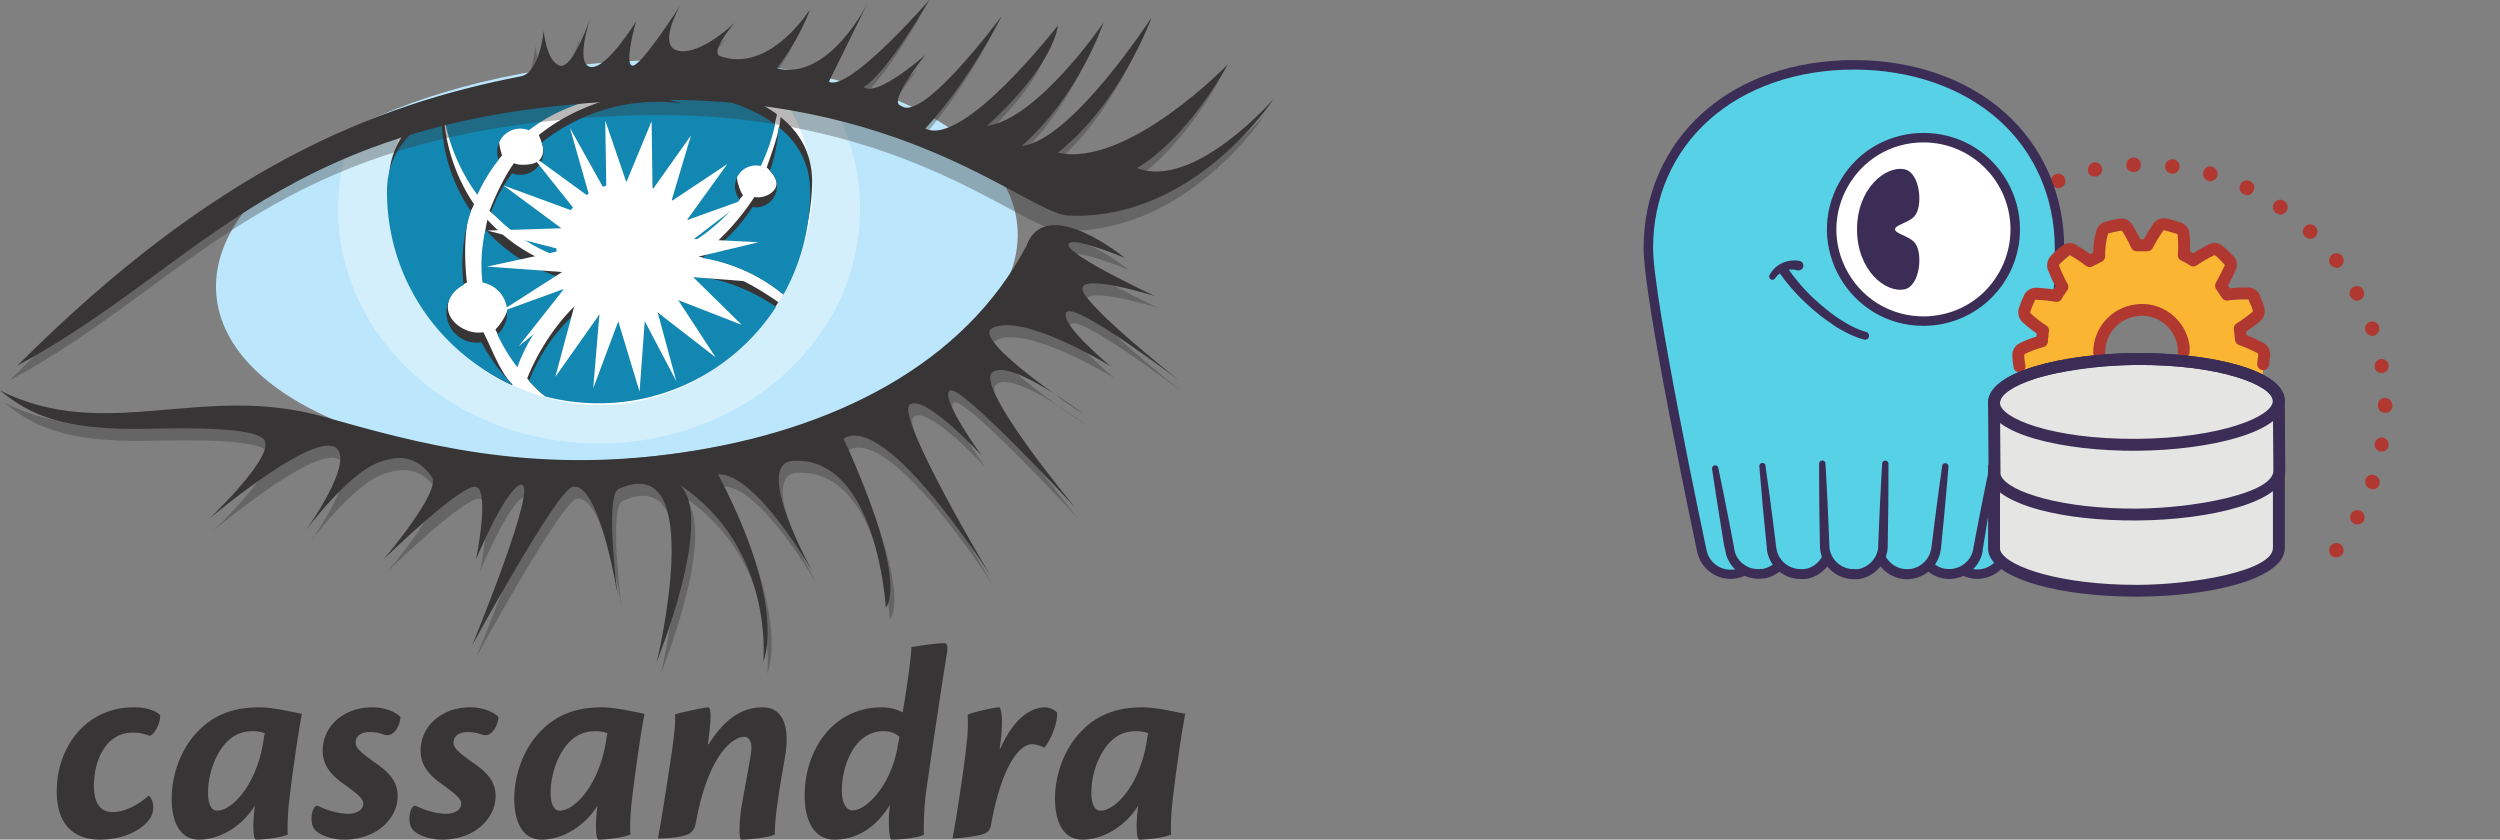 <?xml version="1.0" encoding="utf-8"?>
<svg viewBox="-247.422 -177.478 528.446 177.478" xmlns="http://www.w3.org/2000/svg">
  <rect x="-247.422" y="-177.478" width="528.446" height="177.478" fill="#808080" stroke="none"/>
  <defs>
    <clipPath id="a">
      <path d="M0 792h612V0H0z"/>
    </clipPath>
    <clipPath id="b">
      <path d="M0 792h612V0H0z"/>
    </clipPath>
    <clipPath id="c">
      <path d="M0 792h612V0H0z"/>
    </clipPath>
    <clipPath id="d">
      <path d="M96.008 715.93h88.29v-62.176h-88.29z"/>
    </clipPath>
    <clipPath id="e">
      <path d="M0 792h612V0H0z"/>
    </clipPath>
    <clipPath id="f">
      <path d="M0 792h612V0H0z"/>
    </clipPath>
    <clipPath id="g">
      <path d="M0 792h612V0H0z"/>
    </clipPath>
    <clipPath id="h">
      <path d="M0 792h612V0H0z"/>
    </clipPath>
    <clipPath id="i">
      <path d="M121.202 708.378h45.899v-45.859h-45.899z"/>
    </clipPath>
    <clipPath id="j">
      <path d="M0 792h612V0H0z"/>
    </clipPath>
    <clipPath id="k">
      <path d="M40.403 726.188h212.402V664.37H40.403z"/>
    </clipPath>
    <clipPath id="l">
      <path d="M0 792h612V0H0z"/>
    </clipPath>
    <clipPath id="m">
      <path d="M39.52 688.644H238.9v-73.818H39.52z"/>
    </clipPath>
    <style>.cls-1{fill:#b03831;}.cls-2{fill:#57d1e5;}.cls-3{fill:#3b2d55;}.cls-4{fill:#fff;}.cls-5{fill:#fab533;}.cls-6{fill:#e5e5e4;}</style>
  </defs>
  <path class="cls-1" d="M 166.509 -56.841 C 165.976 -57.48 166.024 -58.421 166.62 -59.002 C 167.26 -59.536 168.202 -59.487 168.783 -58.891 C 169.319 -58.251 169.27 -57.305 168.671 -56.724 C 168.371 -56.51 168.014 -56.392 167.646 -56.384 C 167.221 -56.379 166.812 -56.543 166.509 -56.841 Z M 245.527 -59.916 C 244.858 -60.433 244.709 -61.381 245.187 -62.078 C 245.703 -62.746 246.652 -62.895 247.348 -62.418 C 248.017 -61.901 248.166 -60.953 247.688 -60.256 C 247.362 -59.912 246.914 -59.708 246.44 -59.688 C 246.117 -59.606 245.774 -59.692 245.527 -59.916 Z M 161.495 -63.575 C 161.059 -64.305 161.258 -65.247 161.952 -65.738 C 162.678 -66.19 163.633 -65.989 164.113 -65.281 C 164.543 -64.551 164.347 -63.616 163.662 -63.119 C 163.415 -62.989 163.144 -62.912 162.865 -62.891 C 162.317 -62.849 161.791 -63.112 161.495 -63.575 Z M 250.195 -66.762 C 249.443 -67.142 249.137 -68.057 249.51 -68.812 C 249.89 -69.566 250.806 -69.869 251.56 -69.493 C 252.313 -69.113 252.619 -68.198 252.246 -67.442 C 252.002 -66.917 251.458 -66.598 250.881 -66.646 C 250.647 -66.571 250.391 -66.614 250.195 -66.762 Z M 157.511 -71.086 C 157.159 -71.872 157.518 -72.794 158.308 -73.136 C 159.094 -73.491 160.019 -73.132 160.358 -72.339 C 160.711 -71.554 160.352 -70.632 159.562 -70.289 C 159.384 -70.208 159.189 -70.17 158.993 -70.177 C 158.362 -70.139 157.772 -70.494 157.511 -71.07 L 157.511 -71.086 Z M 253.61 -74.161 C 252.807 -74.432 252.357 -75.284 252.585 -76.1 C 252.833 -76.919 253.736 -77.341 254.524 -77.008 C 255.324 -76.737 255.774 -75.889 255.549 -75.075 C 255.347 -74.435 254.737 -74.013 254.067 -74.049 C 253.955 -74.034 253.839 -74.145 253.61 -74.145 L 253.61 -74.161 Z M 154.893 -79.058 C 154.711 -79.874 155.217 -80.686 156.03 -80.88 C 156.846 -81.063 157.657 -80.557 157.851 -79.743 C 158.034 -78.928 157.528 -78.116 156.715 -77.921 L 156.375 -77.921 C 155.678 -77.896 155.059 -78.364 154.893 -79.043 L 154.893 -79.058 Z M 255.778 -82.017 C 254.967 -82.155 254.412 -82.912 254.524 -83.727 C 254.663 -84.535 255.416 -85.089 256.229 -84.981 C 257.038 -84.839 257.592 -84.084 257.482 -83.27 C 257.375 -82.538 256.74 -82.001 256.001 -82.017 L 255.778 -82.017 Z M 153.528 -87.354 C 153.438 -88.18 154.063 -88.91 154.893 -88.948 C 155.719 -89.038 156.448 -88.413 156.486 -87.583 C 156.576 -86.758 155.951 -86.028 155.121 -85.99 L 155.004 -85.99 C 154.217 -85.951 153.551 -86.567 153.528 -87.354 Z M 255.204 -91.683 L 255.204 -91.907 C 255.218 -92.719 255.873 -93.374 256.686 -93.389 C 257.505 -93.346 258.177 -92.722 258.279 -91.907 L 258.279 -91.795 L 258.279 -91.683 C 258.265 -90.871 257.61 -90.216 256.797 -90.201 C 255.947 -90.168 255.233 -90.834 255.204 -91.683 Z M 255.204 -91.907 Z M 154.893 -94.185 C 154.081 -94.258 153.476 -94.965 153.528 -95.779 C 153.601 -96.591 154.307 -97.198 155.121 -97.149 C 155.932 -97.073 156.536 -96.368 156.486 -95.555 C 156.425 -94.783 155.779 -94.188 155.004 -94.19 L 154.893 -94.19 L 154.893 -94.185 Z M 254.529 -99.879 C 254.417 -100.694 254.972 -101.451 255.783 -101.589 C 256.596 -101.698 257.349 -101.144 257.488 -100.336 C 257.594 -99.522 257.038 -98.769 256.229 -98.631 L 256.001 -98.631 C 255.251 -98.576 254.597 -99.131 254.529 -99.879 Z M 155.924 -102.269 C 155.11 -102.463 154.604 -103.275 154.787 -104.091 C 154.981 -104.904 155.792 -105.412 156.608 -105.233 C 157.421 -105.038 157.928 -104.227 157.745 -103.411 C 157.588 -102.725 156.967 -102.246 156.263 -102.269 L 155.924 -102.269 Z M 252.591 -107.506 C 252.316 -108.293 252.722 -109.155 253.504 -109.445 C 254.29 -109.719 255.151 -109.312 255.437 -108.531 C 255.715 -107.747 255.311 -106.885 254.529 -106.598 C 254.396 -106.506 254.234 -106.464 254.072 -106.481 C 253.415 -106.491 252.828 -106.895 252.585 -107.506 L 252.591 -107.506 Z M 158.314 -110.125 C 157.523 -110.466 157.165 -111.389 157.517 -112.175 C 157.856 -112.968 158.781 -113.327 159.567 -112.972 C 160.358 -112.629 160.716 -111.707 160.364 -110.921 C 160.063 -110.38 159.501 -110.035 158.882 -110.013 C 158.688 -110.039 158.497 -110.077 158.308 -110.125 L 158.314 -110.125 Z M 249.404 -114.793 C 249.012 -115.548 249.322 -116.477 250.089 -116.844 C 250.842 -117.24 251.773 -116.931 252.139 -116.163 C 252.532 -115.41 252.221 -114.48 251.454 -114.114 C 251.246 -113.986 251.012 -113.908 250.769 -113.885 C 250.214 -114.005 249.725 -114.329 249.399 -114.793 L 249.404 -114.793 Z M 161.845 -117.528 C 161.138 -118.009 160.936 -118.964 161.389 -119.69 C 161.87 -120.399 162.824 -120.601 163.551 -120.147 C 164.259 -119.666 164.46 -118.712 164.008 -117.986 C 163.742 -117.549 163.264 -117.288 162.754 -117.3 C 162.436 -117.307 162.124 -117.385 161.84 -117.528 L 161.845 -117.528 Z M 245.192 -121.512 C 244.714 -122.209 244.864 -123.158 245.532 -123.674 C 246.228 -124.151 247.177 -124.002 247.693 -123.334 C 248.171 -122.637 248.022 -121.689 247.354 -121.172 C 247.107 -120.945 246.781 -120.823 246.445 -120.833 C 245.972 -120.941 245.537 -121.176 245.187 -121.512 L 245.192 -121.512 Z M 166.515 -124.248 C 165.854 -124.797 165.8 -125.792 166.398 -126.409 C 166.949 -127.072 167.948 -127.123 168.564 -126.521 C 169.22 -125.968 169.271 -124.976 168.676 -124.359 C 168.392 -124.021 167.981 -123.814 167.539 -123.79 C 167.176 -123.892 166.828 -124.046 166.509 -124.248 L 166.515 -124.248 Z M 239.811 -127.434 C 239.188 -128.02 239.188 -129.011 239.811 -129.596 C 240.397 -130.224 241.392 -130.224 241.979 -129.596 C 242.603 -129.011 242.603 -128.02 241.979 -127.434 C 241.682 -127.123 241.266 -126.957 240.836 -126.978 C 240.484 -127.086 240.146 -127.239 239.833 -127.434 L 239.811 -127.434 Z M 172.293 -130.164 C 171.729 -130.817 171.833 -131.811 172.522 -132.332 C 173.173 -132.892 174.163 -132.788 174.683 -132.103 C 175.248 -131.452 175.143 -130.46 174.455 -129.942 C 174.209 -129.712 173.883 -129.589 173.546 -129.596 C 173.059 -129.525 172.576 -129.748 172.314 -130.164 L 172.293 -130.164 Z M 233.666 -132.443 C 232.944 -132.926 232.785 -133.921 233.321 -134.605 C 233.806 -135.328 234.802 -135.486 235.488 -134.95 C 236.206 -134.462 236.362 -133.468 235.828 -132.783 C 235.54 -132.372 235.076 -132.119 234.574 -132.103 C 234.256 -132.215 234.027 -132.332 233.688 -132.443 L 233.666 -132.443 Z M 178.917 -134.95 C 178.443 -135.666 178.714 -136.634 179.49 -137 C 180.204 -137.473 181.171 -137.202 181.535 -136.427 C 182.009 -135.714 181.741 -134.747 180.966 -134.381 C 180.725 -134.238 180.451 -134.159 180.17 -134.153 C 179.659 -134.232 179.205 -134.521 178.917 -134.95 Z M 226.852 -136.427 C 226.049 -136.755 225.727 -137.721 226.172 -138.466 C 226.498 -139.278 227.474 -139.604 228.222 -139.151 C 229.032 -138.823 229.355 -137.848 228.902 -137.101 C 228.672 -136.55 228.133 -136.192 227.537 -136.193 C 227.197 -136.315 226.969 -136.315 226.852 -136.427 Z M 186.203 -138.705 C 185.874 -139.494 186.299 -140.395 187.118 -140.644 C 187.905 -140.973 188.804 -140.548 189.05 -139.73 C 189.383 -138.942 188.957 -138.04 188.137 -137.797 C 187.963 -137.703 187.765 -137.663 187.569 -137.68 C 186.972 -137.774 186.46 -138.158 186.203 -138.705 Z M 219.341 -139.273 C 218.517 -139.519 218.054 -140.393 218.317 -141.212 C 218.559 -142.036 219.432 -142.499 220.249 -142.237 C 221.037 -141.947 221.478 -141.111 221.274 -140.299 C 221.078 -139.639 220.481 -139.181 219.793 -139.162 C 219.634 -139.145 219.475 -139.185 219.341 -139.273 Z M 193.947 -141.324 C 193.819 -142.129 194.304 -142.907 195.084 -143.145 C 195.9 -143.328 196.712 -142.822 196.906 -142.009 C 197.089 -141.193 196.583 -140.381 195.769 -140.187 L 195.429 -140.187 C 194.7 -140.067 194.02 -140.588 193.947 -141.324 Z M 211.598 -140.755 C 210.761 -140.874 210.162 -141.624 210.232 -142.466 C 210.35 -143.3 211.098 -143.898 211.937 -143.831 C 212.774 -143.713 213.373 -142.962 213.302 -142.12 C 213.188 -141.33 212.507 -140.747 211.709 -140.755 L 211.598 -140.755 Z M 202.037 -142.577 C 202.001 -143.428 202.667 -144.145 203.518 -144.171 C 204.368 -144.219 205.094 -143.565 205.133 -142.715 C 205.169 -141.864 204.503 -141.148 203.652 -141.122 L 203.54 -141.122 C 202.712 -141.082 202.021 -141.748 202.031 -142.577 L 202.037 -142.577 Z" style=""/>
  <path class="cls-2" d="M 164.448 -63.305 C 163.733 -58.595 168.384 -54.878 172.82 -56.613 C 174.715 -57.355 176.125 -58.981 176.59 -60.963 C 187.84 -113.747 187.914 -111.793 187.914 -124.981 C 187.914 -147.713 169.855 -163.754 144.456 -163.754 C 119.057 -163.754 100.998 -147.708 100.998 -124.981 C 100.998 -114.097 112.322 -60.963 112.322 -60.963 C 113.352 -56.312 119.03 -54.519 122.543 -57.736 C 124.084 -59.147 124.809 -61.242 124.47 -63.305" style=""/>
  <path class="cls-3" d="M 118.361 -55.114 C 114.998 -55.126 112.087 -57.459 111.345 -60.739 C 110.883 -62.928 100 -114.114 100 -124.981 C 100 -136.256 104.451 -146.433 112.535 -153.662 C 120.619 -160.891 131.916 -164.784 144.456 -164.784 C 156.996 -164.784 168.357 -160.832 176.383 -153.662 C 184.409 -146.492 188.917 -136.278 188.917 -124.981 C 188.917 -113.683 188.785 -113.03 181.886 -80.896 C 180.669 -75.24 179.23 -68.605 177.573 -60.755 C 176.74 -57.034 173.152 -54.606 169.388 -55.216 C 165.47 -55.861 162.816 -59.556 163.455 -63.475 C 163.592 -64.235 164.5 -64.563 165.091 -64.064 C 165.356 -63.84 165.487 -63.495 165.436 -63.151 C 164.777 -59.215 168.625 -56.042 172.363 -57.439 C 174.013 -58.055 175.236 -59.466 175.612 -61.185 C 177.286 -69.025 178.709 -75.659 179.925 -81.316 C 186.915 -113.864 186.915 -113.864 186.915 -124.986 C 186.915 -135.683 182.698 -145.329 175.045 -152.148 C 167.391 -158.968 156.508 -162.771 144.456 -162.771 C 132.404 -162.771 121.548 -159 113.868 -152.148 C 106.187 -145.296 102.002 -135.683 102.002 -124.986 C 102.002 -114.289 113.193 -61.701 113.305 -61.17 C 114.125 -57.264 118.865 -55.71 121.837 -58.373 C 123.175 -59.571 123.797 -61.377 123.481 -63.145 C 123.356 -63.908 124.104 -64.519 124.827 -64.246 C 125.162 -64.12 125.405 -63.823 125.463 -63.47 C 126.176 -59.093 122.8 -55.119 118.367 -55.114 L 118.361 -55.114 Z" style=""/>
  <path class="cls-2" d="M 115.116 -78.533 L 118.202 -61.223 C 119.198 -56.565 124.863 -54.731 128.399 -57.923 C 129.836 -59.22 130.583 -61.116 130.418 -63.044" style=""/>
  <path class="cls-3" d="M 115.769 -78.65 C 115.769 -78.65 116.252 -76.408 116.927 -73.035 C 117.257 -71.352 117.665 -69.386 118.064 -67.272 L 118.685 -64.022 C 118.792 -63.491 118.898 -62.912 119.009 -62.349 L 119.168 -61.509 L 119.168 -61.404 C 119.168 -61.404 119.168 -61.488 119.168 -61.44 L 119.168 -61.398 L 119.168 -61.35 L 119.216 -61.137 L 119.264 -60.93 L 119.291 -60.83 L 119.291 -60.75 C 119.439 -60.309 119.641 -59.888 119.891 -59.496 C 120.156 -59.104 120.47 -58.747 120.826 -58.434 C 121.179 -58.128 121.572 -57.873 121.994 -57.675 C 122.095 -57.621 122.2 -57.575 122.308 -57.537 L 122.626 -57.42 C 122.843 -57.354 123.063 -57.301 123.285 -57.26 C 123.715 -57.186 124.151 -57.161 124.586 -57.186 C 124.698 -57.186 124.799 -57.213 124.905 -57.223 L 125.064 -57.223 L 125.123 -57.223 C 125.123 -57.223 125.181 -57.223 125.085 -57.223 L 125.175 -57.223 C 125.401 -57.263 125.623 -57.32 125.84 -57.393 L 126.1 -57.484 L 126.371 -57.606 C 126.554 -57.683 126.732 -57.773 126.902 -57.877 C 127.072 -57.977 127.215 -58.094 127.375 -58.195 C 127.534 -58.296 127.656 -58.429 127.784 -58.556 C 128.252 -59.017 128.635 -59.556 128.915 -60.15 C 129.133 -60.604 129.278 -61.09 129.345 -61.589 C 129.345 -61.69 129.345 -61.791 129.388 -61.881 C 129.43 -61.971 129.388 -62.062 129.388 -62.142 C 129.401 -62.28 129.401 -62.418 129.388 -62.556 L 129.388 -62.901 L 129.388 -63.044 C 129.337 -63.813 130.137 -64.349 130.828 -64.009 C 131.149 -63.851 131.361 -63.534 131.385 -63.177 C 131.385 -63.177 131.385 -63.012 131.422 -62.705 C 131.436 -62.514 131.436 -62.322 131.422 -62.131 C 131.422 -62.014 131.422 -61.892 131.422 -61.764 C 131.422 -61.637 131.39 -61.499 131.374 -61.35 C 131.285 -60.652 131.092 -59.972 130.801 -59.331 C 130.425 -58.498 129.895 -57.743 129.239 -57.106 C 129.064 -56.931 128.856 -56.772 128.66 -56.602 C 128.463 -56.432 128.235 -56.288 128.001 -56.15 C 127.767 -56.006 127.524 -55.877 127.274 -55.762 L 126.886 -55.587 L 126.45 -55.444 C 126.195 -55.356 125.934 -55.287 125.67 -55.237 L 125.574 -55.237 L 125.5 -55.237 L 125.463 -55.237 L 125.245 -55.205 L 124.799 -55.152 C 124.182 -55.109 123.562 -55.148 122.956 -55.269 C 122.645 -55.326 122.337 -55.404 122.037 -55.502 L 121.591 -55.678 C 121.437 -55.729 121.29 -55.795 121.15 -55.874 C 120.572 -56.153 120.036 -56.511 119.556 -56.936 C 119.062 -57.377 118.629 -57.88 118.266 -58.434 C 118.091 -58.717 117.933 -59.009 117.793 -59.31 C 117.729 -59.47 117.655 -59.608 117.596 -59.778 L 117.427 -60.309 L 117.389 -60.437 L 117.389 -60.543 L 117.341 -60.75 L 117.293 -60.963 L 117.262 -61.116 L 117.262 -61.223 L 117.055 -61.982 C 116.964 -62.545 116.874 -63.103 116.778 -63.66 C 116.598 -64.771 116.412 -65.87 116.247 -66.927 C 115.892 -69.052 115.594 -71.028 115.323 -72.727 C 114.792 -76.121 114.468 -78.389 114.468 -78.389 C 114.42 -78.902 114.945 -79.275 115.413 -79.06 C 115.593 -78.978 115.728 -78.819 115.78 -78.628 L 115.769 -78.65 Z" style=""/>
  <circle class="cls-4" cx="159.169" cy="-128.991" r="19.386" style=""/>
  <path class="cls-3" d="M 159.169 -108.6 C 143.472 -108.6 133.661 -125.592 141.51 -139.186 C 149.359 -152.78 168.979 -152.78 176.828 -139.186 C 178.617 -136.086 179.559 -132.57 179.559 -128.991 C 179.544 -117.735 170.424 -108.615 159.169 -108.6 Z M 159.169 -147.374 C 145.013 -147.378 136.162 -132.056 143.236 -119.796 C 150.31 -107.535 168.004 -107.53 175.085 -119.786 C 176.701 -122.583 177.551 -125.755 177.551 -128.985 C 177.543 -139.136 169.319 -147.364 159.169 -147.379 L 159.169 -147.374 Z" style=""/>
  <path class="cls-3" d="M 155.154 -141.696 C 158.499 -141.026 159.169 -133.67 157.161 -131.667 C 155.844 -130.35 153.151 -129.909 153.151 -129.012 C 153.151 -128.114 155.844 -127.657 157.161 -126.356 C 159.169 -124.348 158.499 -116.992 155.154 -116.323 C 151.17 -115.489 145.115 -120.301 145.115 -128.991 C 145.115 -137.68 151.17 -142.492 155.154 -141.696 Z" style=""/>
  <path class="cls-3" d="M 146.671 -105.679 L 145.736 -105.955 C 145.439 -106.035 145.046 -106.205 144.61 -106.364 C 144.387 -106.444 144.17 -106.544 143.941 -106.651 L 143.219 -106.985 C 142.73 -107.235 142.199 -107.516 141.625 -107.83 C 141.051 -108.143 140.515 -108.483 139.952 -108.892 C 139.389 -109.301 138.816 -109.678 138.237 -110.104 C 137.944 -110.311 137.668 -110.539 137.381 -110.757 C 137.095 -110.974 136.808 -111.203 136.537 -111.442 L 135.703 -112.138 L 134.901 -112.855 C 134.37 -113.327 133.876 -113.827 133.382 -114.294 C 132.888 -114.762 132.442 -115.245 132.028 -115.707 C 131.613 -116.169 131.204 -116.604 130.859 -117.03 C 130.514 -117.454 130.19 -117.831 129.919 -118.187 C 129.648 -118.543 129.388 -118.846 129.228 -119.111 L 128.649 -119.918 C 128.235 -120.571 128.683 -121.427 129.455 -121.46 C 129.78 -121.473 130.092 -121.329 130.291 -121.071 L 130.322 -121.029 C 130.322 -121.029 130.514 -120.742 130.853 -120.248 C 131.013 -119.999 131.236 -119.717 131.491 -119.372 C 131.746 -119.027 132.022 -118.665 132.362 -118.262 C 132.702 -117.858 133.058 -117.438 133.424 -116.987 C 133.791 -116.535 134.258 -116.089 134.704 -115.617 C 135.151 -115.144 135.634 -114.671 136.144 -114.214 L 136.957 -113.503 L 137.742 -112.823 C 138.003 -112.589 138.273 -112.377 138.544 -112.159 C 138.816 -111.941 139.076 -111.718 139.352 -111.516 C 139.883 -111.107 140.414 -110.698 140.946 -110.342 C 141.477 -109.987 142.008 -109.646 142.539 -109.328 C 143.07 -109.009 143.537 -108.76 143.989 -108.526 L 144.653 -108.207 C 144.845 -108.108 145.041 -108.02 145.242 -107.942 L 145.773 -107.735 C 145.922 -107.67 146.075 -107.612 146.23 -107.564 L 147.165 -107.278 C 147.754 -107.012 147.833 -106.208 147.309 -105.831 C 147.129 -105.702 146.905 -105.649 146.687 -105.684 L 146.671 -105.679 Z" style=""/>
  <path class="cls-3" d="M 126.621 -119.345 L 126.759 -119.584 C 126.814 -119.685 126.876 -119.783 126.945 -119.876 C 127.029 -119.999 127.125 -120.142 127.236 -120.28 C 127.348 -120.418 127.47 -120.556 127.614 -120.7 L 127.837 -120.907 L 127.953 -121.019 L 128.102 -121.135 L 128.331 -121.31 L 128.448 -121.4 L 128.602 -121.496 C 128.808 -121.628 129.023 -121.747 129.244 -121.852 C 129.665 -122.051 130.107 -122.201 130.562 -122.298 C 130.773 -122.345 130.988 -122.376 131.204 -122.394 C 131.396 -122.414 131.589 -122.425 131.783 -122.426 L 132.277 -122.426 L 132.654 -122.372 L 132.983 -122.325 C 133.742 -122.159 134.037 -121.234 133.515 -120.66 C 133.304 -120.428 132.998 -120.308 132.686 -120.333 L 132.59 -120.333 L 132.5 -120.333 L 132.283 -120.392 L 132.033 -120.455 L 131.698 -120.497 C 131.566 -120.506 131.432 -120.506 131.3 -120.497 C 131.151 -120.511 131.002 -120.511 130.853 -120.497 C 130.694 -120.486 130.536 -120.461 130.381 -120.423 C 130.217 -120.39 130.055 -120.344 129.898 -120.285 C 129.749 -120.236 129.603 -120.177 129.462 -120.11 L 129.356 -120.062 L 129.228 -119.982 L 128.984 -119.834 L 128.92 -119.797 L 128.894 -119.797 L 128.926 -119.797 L 128.835 -119.722 L 128.655 -119.584 C 128.545 -119.496 128.441 -119.402 128.342 -119.303 C 128.251 -119.218 128.187 -119.132 128.118 -119.063 C 128.051 -118.991 127.988 -118.912 127.932 -118.83 L 127.773 -118.607 C 127.558 -118.306 127.139 -118.237 126.838 -118.453 C 126.543 -118.647 126.448 -119.037 126.621 -119.345 Z" style=""/>
  <path class="cls-2" d="M 158.478 -63.044 C 158.072 -58.298 162.955 -54.892 167.268 -56.913 C 169.022 -57.735 170.289 -59.33 170.694 -61.223 L 173.796 -78.533" style=""/>
  <path class="cls-3" d="M 159.482 -62.975 C 159.482 -62.975 159.482 -62.832 159.482 -62.567 C 159.482 -62.497 159.482 -62.423 159.482 -62.343 L 159.482 -62.136 C 159.482 -62.067 159.482 -61.988 159.482 -61.902 C 159.482 -61.818 159.482 -61.716 159.519 -61.611 C 159.589 -61.113 159.734 -60.629 159.95 -60.177 C 160.226 -59.581 160.609 -59.04 161.081 -58.583 C 161.638 -58.053 162.305 -57.652 163.036 -57.409 C 163.427 -57.296 163.829 -57.227 164.236 -57.202 L 164.432 -57.202 C 164.489 -57.194 164.546 -57.194 164.602 -57.202 L 164.9 -57.202 C 165.004 -57.204 165.11 -57.212 165.213 -57.229 C 165.323 -57.237 165.434 -57.252 165.542 -57.271 C 165.987 -57.36 166.42 -57.499 166.833 -57.685 C 167.251 -57.894 167.641 -58.153 167.996 -58.455 C 168.355 -58.767 168.671 -59.124 168.936 -59.517 C 169.197 -59.918 169.402 -60.353 169.547 -60.808 C 169.587 -60.923 169.619 -61.04 169.643 -61.159 L 169.685 -61.334 L 169.685 -61.419 L 169.685 -61.525 L 169.845 -62.364 C 169.951 -62.928 170.057 -63.485 170.163 -64.037 C 170.375 -65.147 170.588 -66.236 170.79 -67.288 C 171.183 -69.413 171.592 -71.368 171.921 -73.051 C 172.601 -76.424 173.079 -78.665 173.079 -78.665 C 173.171 -79.172 173.778 -79.39 174.171 -79.056 C 174.353 -78.902 174.439 -78.661 174.397 -78.426 C 174.397 -78.426 174.073 -76.158 173.541 -72.764 C 173.265 -71.065 172.973 -69.083 172.612 -66.965 C 172.436 -65.902 172.256 -64.808 172.081 -63.698 C 171.985 -63.167 171.895 -62.583 171.799 -62.019 L 171.661 -61.175 L 171.661 -61.068 L 171.671 -60.92 L 171.613 -60.681 C 171.581 -60.518 171.541 -60.356 171.491 -60.198 C 171.102 -58.919 170.366 -57.775 169.367 -56.889 C 168.879 -56.473 168.344 -56.117 167.773 -55.826 C 167.196 -55.551 166.588 -55.348 165.962 -55.221 C 165.809 -55.19 165.655 -55.167 165.5 -55.152 C 165.344 -55.126 165.185 -55.112 165.027 -55.109 L 164.528 -55.109 C 164.457 -55.104 164.386 -55.104 164.315 -55.109 L 164.119 -55.109 C 163.53 -55.149 162.948 -55.261 162.388 -55.444 C 161.356 -55.783 160.414 -56.349 159.631 -57.101 C 158.971 -57.735 158.441 -58.491 158.069 -59.326 C 157.775 -59.968 157.581 -60.65 157.496 -61.35 C 157.496 -61.494 157.458 -61.626 157.448 -61.764 C 157.437 -61.902 157.448 -62.035 157.448 -62.152 C 157.448 -62.269 157.448 -62.386 157.448 -62.492 C 157.448 -62.598 157.448 -62.646 157.448 -62.715 C 157.475 -62.981 157.485 -63.124 157.485 -63.124 C 157.556 -63.894 158.434 -64.297 159.064 -63.851 C 159.344 -63.654 159.503 -63.328 159.488 -62.986 L 159.482 -62.975 Z" style=""/>
  <path class="cls-2" d="M 149.55 -62.646 C 149.155 -57.903 154.043 -54.512 158.348 -56.542 C 160.346 -57.484 161.689 -59.42 161.872 -61.621 L 163.822 -78.979" style=""/>
  <path class="cls-3" d="M 150.553 -62.641 L 150.553 -62.232 C 150.553 -62.168 150.553 -62.094 150.553 -62.009 C 150.553 -61.924 150.553 -61.881 150.553 -61.807 C 150.553 -61.733 150.553 -61.658 150.553 -61.573 C 150.553 -61.488 150.591 -61.387 150.612 -61.287 C 150.714 -60.796 150.893 -60.324 151.143 -59.889 C 151.456 -59.32 151.87 -58.812 152.364 -58.392 C 152.951 -57.893 153.64 -57.53 154.383 -57.329 C 154.786 -57.229 155.2 -57.175 155.615 -57.17 C 155.743 -57.17 155.886 -57.17 155.993 -57.17 L 156.284 -57.196 C 156.388 -57.206 156.491 -57.222 156.593 -57.244 C 156.704 -57.244 156.81 -57.282 156.917 -57.308 C 157.355 -57.417 157.778 -57.581 158.175 -57.797 C 158.582 -58.021 158.957 -58.298 159.291 -58.62 C 159.976 -59.285 160.465 -60.127 160.704 -61.053 C 160.739 -61.167 160.764 -61.284 160.778 -61.404 L 160.842 -61.759 L 160.948 -62.609 C 161.017 -63.172 161.086 -63.735 161.161 -64.292 C 161.299 -65.408 161.437 -66.502 161.569 -67.564 C 161.83 -69.689 162.1 -71.67 162.329 -73.365 C 162.781 -76.758 163.115 -79.021 163.115 -79.021 C 163.203 -79.529 163.806 -79.752 164.203 -79.422 C 164.365 -79.287 164.454 -79.083 164.443 -78.872 C 164.443 -78.872 164.273 -76.594 163.96 -73.184 C 163.8 -71.479 163.63 -69.466 163.429 -67.341 L 163.099 -64.059 C 163.046 -63.501 162.988 -62.938 162.934 -62.37 L 162.85 -61.52 C 162.85 -61.366 162.802 -61.196 162.775 -61.037 C 162.755 -60.871 162.721 -60.708 162.674 -60.548 C 162.198 -58.609 160.943 -56.953 159.206 -55.969 C 158.65 -55.66 158.058 -55.421 157.442 -55.258 L 156.986 -55.162 C 156.829 -55.13 156.672 -55.107 156.513 -55.093 L 156.019 -55.051 L 155.621 -55.051 C 153.936 -55.059 152.309 -55.666 151.032 -56.767 C 150.333 -57.357 149.757 -58.078 149.338 -58.891 C 149.007 -59.509 148.772 -60.173 148.642 -60.861 C 148.642 -61.01 148.583 -61.137 148.567 -61.276 C 148.551 -61.414 148.567 -61.542 148.535 -61.664 L 148.535 -61.998 C 148.535 -62.078 148.535 -62.152 148.535 -62.221 C 148.535 -62.487 148.535 -62.63 148.535 -62.63 C 148.535 -63.403 149.372 -63.886 150.041 -63.499 C 150.352 -63.321 150.543 -62.989 150.543 -62.63 L 150.553 -62.641 Z" style=""/>
  <path class="cls-2" d="M 139.368 -62.646 L 129.329 -74.113 C 128.43 -73.123 127.055 -72.713 125.76 -73.051 L 127.056 -61.621 C 127.589 -56.887 133.046 -54.506 136.879 -57.334 C 138.555 -58.57 139.496 -60.567 139.383 -62.646 L 139.368 -62.646 Z" style=""/>
  <path class="cls-3" d="M 125.754 -79.037 C 125.754 -79.037 126.09 -76.775 126.546 -73.38 C 126.769 -71.686 127.045 -69.705 127.305 -67.58 C 127.439 -66.518 127.577 -65.424 127.715 -64.308 C 127.784 -63.777 127.858 -63.188 127.927 -62.625 L 128.033 -61.775 C 128.066 -61.524 128.114 -61.276 128.177 -61.032 L 128.262 -60.718 L 128.394 -60.389 C 128.431 -60.275 128.479 -60.164 128.538 -60.06 C 128.596 -59.958 128.644 -59.847 128.702 -59.746 C 128.944 -59.341 129.237 -58.967 129.574 -58.636 C 130.234 -57.995 131.054 -57.545 131.948 -57.329 C 132.372 -57.226 132.807 -57.175 133.244 -57.175 L 133.562 -57.175 L 133.759 -57.175 C 133.759 -57.175 133.674 -57.175 133.722 -57.175 L 133.759 -57.175 L 133.849 -57.175 L 134.221 -57.239 L 134.311 -57.239 L 134.38 -57.239 L 134.513 -57.277 C 134.598 -57.303 134.683 -57.319 134.773 -57.351 L 135.055 -57.457 C 135.238 -57.522 135.415 -57.602 135.586 -57.696 C 135.756 -57.786 135.916 -57.887 136.069 -57.983 C 136.224 -58.078 136.372 -58.195 136.5 -58.317 C 136.995 -58.739 137.411 -59.246 137.727 -59.815 C 137.974 -60.253 138.154 -60.725 138.258 -61.218 C 138.279 -61.317 138.3 -61.412 138.321 -61.504 C 138.321 -61.6 138.321 -61.685 138.321 -61.764 C 138.333 -61.902 138.333 -62.041 138.321 -62.179 C 138.321 -62.402 138.321 -62.519 138.321 -62.519 L 138.321 -62.625 C 138.321 -63.393 139.153 -63.874 139.819 -63.489 C 140.128 -63.311 140.319 -62.981 140.319 -62.625 C 140.319 -62.625 140.319 -62.46 140.319 -62.147 C 140.33 -61.958 140.33 -61.768 140.319 -61.578 C 140.319 -61.469 140.308 -61.346 140.286 -61.212 C 140.286 -61.085 140.239 -60.952 140.212 -60.808 C 140.08 -60.12 139.845 -59.456 139.517 -58.838 C 139.092 -58.028 138.517 -57.307 137.822 -56.713 C 137.636 -56.548 137.424 -56.405 137.217 -56.251 C 137.01 -56.097 136.776 -55.964 136.537 -55.837 C 136.293 -55.711 136.043 -55.597 135.788 -55.497 L 135.39 -55.348 L 134.954 -55.226 L 134.731 -55.173 L 134.614 -55.147 L 134.524 -55.147 L 134.152 -55.083 L 134.062 -55.083 L 133.961 -55.083 L 133.738 -55.083 L 133.291 -55.083 C 131.357 -55.058 129.494 -55.81 128.118 -57.17 C 127.653 -57.639 127.249 -58.166 126.918 -58.737 C 126.838 -58.88 126.769 -59.029 126.695 -59.178 C 126.619 -59.325 126.553 -59.478 126.498 -59.634 L 126.323 -60.102 L 126.185 -60.633 C 126.185 -60.718 126.137 -60.813 126.126 -60.882 L 126.095 -61.095 L 126.063 -61.308 L 126.063 -61.414 L 126.063 -61.467 L 126.063 -61.542 L 126.063 -61.568 L 125.978 -62.418 C 125.919 -62.986 125.866 -63.549 125.808 -64.106 C 125.697 -65.222 125.59 -66.327 125.484 -67.389 C 125.261 -69.514 125.096 -71.511 124.953 -73.232 C 124.639 -76.641 124.464 -78.92 124.464 -78.92 C 124.437 -79.435 124.977 -79.786 125.436 -79.552 C 125.624 -79.456 125.756 -79.277 125.792 -79.069 L 125.754 -79.037 Z" style=""/>
  <path class="cls-2" d="M 137.775 -79.51 L 138.273 -62.126 C 138.413 -57.365 143.654 -54.539 147.708 -57.041 C 149.48 -58.134 150.583 -60.045 150.644 -62.126 L 151.143 -79.51" style=""/>
  <path class="cls-3" d="M 138.438 -79.51 C 138.438 -79.51 138.486 -78.671 138.571 -77.199 C 138.656 -75.728 138.768 -73.625 138.89 -71.107 C 139.012 -68.59 139.123 -65.642 139.256 -62.487 L 139.256 -62.19 L 139.256 -61.945 C 139.263 -61.766 139.284 -61.589 139.32 -61.414 C 139.378 -61.093 139.466 -60.777 139.586 -60.474 C 140.353 -58.475 142.278 -57.16 144.419 -57.17 L 144.584 -57.17 C 144.482 -57.17 144.584 -57.17 144.546 -57.17 L 144.589 -57.17 L 144.668 -57.17 L 144.982 -57.17 L 145.142 -57.17 L 145.253 -57.17 L 145.487 -57.213 C 145.635 -57.213 145.816 -57.298 145.981 -57.335 C 146.145 -57.372 146.305 -57.457 146.469 -57.515 C 147.111 -57.786 147.69 -58.188 148.168 -58.695 C 148.645 -59.192 149.018 -59.779 149.269 -60.42 C 149.335 -60.575 149.388 -60.735 149.428 -60.899 C 149.476 -61.061 149.512 -61.225 149.539 -61.392 C 149.572 -61.555 149.591 -61.72 149.598 -61.887 C 149.598 -61.971 149.598 -62.046 149.598 -62.142 L 149.598 -62.439 C 149.736 -65.594 149.842 -68.536 149.969 -71.059 C 150.097 -73.582 150.198 -75.681 150.288 -77.151 C 150.379 -78.623 150.421 -79.462 150.421 -79.462 C 150.435 -79.977 151.002 -80.283 151.441 -80.014 C 151.644 -79.888 151.766 -79.664 151.759 -79.425 L 151.759 -77.109 C 151.759 -75.633 151.759 -73.529 151.728 -71.006 C 151.695 -68.483 151.642 -65.535 151.6 -62.381 L 151.6 -62.083 C 151.6 -61.982 151.6 -61.86 151.6 -61.749 C 151.59 -61.517 151.563 -61.286 151.52 -61.058 C 151.49 -60.826 151.44 -60.597 151.372 -60.373 C 151.317 -60.143 151.246 -59.918 151.159 -59.698 C 150.471 -57.872 149.081 -56.397 147.298 -55.603 C 147.064 -55.513 146.841 -55.412 146.607 -55.343 C 146.374 -55.274 146.145 -55.199 145.885 -55.152 L 145.492 -55.083 L 145.295 -55.051 L 145.142 -55.051 L 144.828 -55.051 L 144.749 -55.051 L 144.43 -55.051 C 141.428 -55.063 138.748 -56.933 137.7 -59.746 C 137.53 -60.198 137.409 -60.666 137.339 -61.143 C 137.302 -61.356 137.277 -61.57 137.265 -61.785 L 137.265 -62.428 C 137.217 -65.583 137.153 -68.531 137.137 -71.054 C 137.121 -73.577 137.095 -75.681 137.1 -77.157 L 137.1 -79.51 C 137.129 -80.024 137.704 -80.314 138.135 -80.032 C 138.302 -79.923 138.411 -79.744 138.433 -79.547 L 138.438 -79.51 Z" style=""/>
  <path class="cls-5" d="M 231.574 -103.772 L 226.692 -105.403 L 226.31 -107.793 L 230.278 -110.008 L 228.913 -114.188 L 223.723 -114.188 L 222.534 -115.893 L 224.324 -120.583 L 220.998 -123.907 L 216.133 -121.517 L 214.514 -122.288 L 214.163 -127.912 L 209.983 -128.853 L 205.978 -124.603 L 204.528 -124.688 L 202.223 -128.937 L 197.278 -128.088 L 196.343 -122.288 L 194.638 -121.348 L 190.458 -123.823 L 186.618 -120.752 L 188.583 -115.548 L 187.388 -114.103 L 182.443 -114.443 L 180.563 -110.194 L 184.233 -106.353 L 183.978 -104.564 L 179.458 -102.519 L 180.223 -96.718 L 193.103 -100.728 L 196.561 -100.845 C 196.462 -101.312 196.409 -101.787 196.401 -102.264 C 196.401 -106.688 200.3 -111.607 205.324 -111.607 C 210.349 -111.607 214.593 -106.688 214.593 -102.264 C 214.581 -101.889 214.538 -101.516 214.466 -101.148 L 230.782 -97.962 L 231.574 -103.772 Z" style=""/>
  <path class="cls-1" d="M 179.469 -98.748 C 178.868 -98.743 178.348 -99.163 178.226 -99.751 C 178.045 -100.625 177.945 -101.514 177.928 -102.407 C 177.929 -103.476 178.534 -104.453 179.49 -104.93 C 180.615 -105.496 181.788 -105.96 182.996 -106.316 C 182.996 -106.428 183.038 -106.539 183.065 -106.656 C 183.091 -106.773 183.065 -106.901 183.065 -107.033 C 181.978 -107.756 180.954 -108.57 180.005 -109.466 C 179.313 -110.182 179.036 -111.202 179.272 -112.17 C 179.6 -113.209 180.004 -114.223 180.483 -115.202 C 180.982 -116.116 181.944 -116.681 182.985 -116.673 C 184.307 -116.578 185.471 -116.482 186.618 -116.318 L 186.66 -116.382 C 186.719 -116.461 186.782 -116.546 186.846 -116.642 C 186.892 -116.713 186.945 -116.779 187.006 -116.838 L 187.054 -116.907 C 186.435 -118.085 185.891 -119.3 185.423 -120.545 C 185.408 -120.585 185.395 -120.626 185.386 -120.668 C 185.134 -121.631 185.394 -122.656 186.076 -123.382 C 186.798 -124.159 187.587 -124.87 188.434 -125.506 C 189.242 -126.17 190.37 -126.281 191.292 -125.788 C 192.476 -125.092 193.464 -124.45 194.383 -123.785 C 194.544 -123.865 194.708 -123.934 194.877 -123.993 L 195.031 -124.072 C 195.05 -125.591 195.264 -127.101 195.669 -128.565 C 195.889 -129.533 196.614 -130.307 197.565 -130.59 L 198.059 -130.717 C 198.876 -130.946 199.706 -131.123 200.544 -131.248 C 201.642 -131.478 202.76 -130.954 203.285 -129.963 C 203.913 -128.969 204.492 -127.944 205.017 -126.892 L 205.717 -126.892 C 206.353 -128.056 207.047 -129.185 207.8 -130.276 C 207.84 -130.337 207.886 -130.394 207.938 -130.446 C 208.639 -131.166 209.654 -131.487 210.642 -131.301 L 211.05 -131.169 C 211.127 -131.133 211.207 -131.105 211.289 -131.083 C 211.427 -131.089 211.563 -131.061 211.688 -131.004 C 212.017 -130.883 212.352 -130.778 212.691 -130.69 C 212.989 -130.611 213.302 -130.521 213.637 -130.414 L 213.802 -130.345 C 214.736 -129.915 215.351 -128.999 215.395 -127.971 C 215.508 -126.749 215.537 -125.521 215.48 -124.295 C 215.508 -124.279 215.539 -124.267 215.57 -124.258 L 215.735 -124.189 C 215.882 -124.116 216.024 -124.033 216.16 -123.94 C 217.241 -124.639 218.359 -125.277 219.511 -125.851 C 220.437 -126.313 221.548 -126.179 222.337 -125.512 C 222.505 -125.406 222.658 -125.28 222.794 -125.134 C 222.912 -125.069 223.02 -124.985 223.113 -124.885 L 224.631 -123.387 C 225.42 -122.612 225.633 -121.424 225.163 -120.423 C 224.6 -119.165 224.1 -118.107 223.532 -117.125 L 223.569 -117.077 C 223.659 -116.978 223.738 -116.87 223.803 -116.753 L 223.909 -116.541 C 225.215 -116.678 226.527 -116.74 227.84 -116.727 C 228.869 -116.695 229.795 -116.093 230.24 -115.165 C 230.326 -114.99 230.372 -114.797 230.373 -114.602 C 230.479 -114.405 230.554 -114.241 230.633 -114.071 C 230.92 -113.508 231.129 -112.91 231.255 -112.291 C 231.442 -111.335 231.127 -110.35 230.421 -109.678 L 230.304 -109.572 C 229.369 -108.834 228.413 -108.08 227.367 -107.384 L 227.367 -107.171 C 227.37 -107.12 227.37 -107.069 227.367 -107.018 L 227.404 -106.661 C 228.64 -106.184 229.845 -105.628 231.01 -104.999 C 231.904 -104.495 232.452 -103.544 232.439 -102.519 C 232.444 -102.45 232.444 -102.381 232.439 -102.312 C 232.386 -101.988 232.36 -101.685 232.333 -101.398 C 232.309 -101.015 232.263 -100.634 232.195 -100.256 C 232.011 -99.303 230.865 -98.907 230.132 -99.543 C 229.791 -99.838 229.634 -100.292 229.72 -100.734 C 229.772 -101.026 229.807 -101.32 229.826 -101.616 C 229.853 -101.919 229.879 -102.232 229.932 -102.567 C 229.922 -102.645 229.89 -102.72 229.842 -102.784 C 228.552 -103.473 227.213 -104.068 225.837 -104.564 C 225.378 -104.727 225.056 -105.141 225.009 -105.626 L 224.876 -106.757 C 224.873 -106.803 224.873 -106.849 224.876 -106.895 L 224.876 -106.943 L 224.754 -107.873 C 224.69 -108.368 224.923 -108.854 225.348 -109.115 C 226.5 -109.845 227.605 -110.645 228.658 -111.511 C 228.806 -111.681 228.785 -111.771 228.769 -111.84 C 228.679 -112.253 228.535 -112.651 228.339 -113.025 C 228.243 -113.232 228.148 -113.428 228.068 -113.63 C 227.99 -113.8 227.931 -113.978 227.893 -114.161 C 227.867 -114.188 227.836 -114.21 227.802 -114.225 C 226.372 -114.253 224.942 -114.162 223.527 -113.954 C 223.126 -113.883 222.716 -114.012 222.427 -114.299 C 222.288 -114.436 222.172 -114.594 222.082 -114.767 C 221.901 -114.984 221.748 -115.224 221.625 -115.479 C 221.497 -115.638 221.379 -115.807 221.274 -115.983 C 221.237 -116.054 221.192 -116.122 221.142 -116.185 C 220.767 -116.606 220.692 -117.214 220.951 -117.714 C 221.661 -118.929 222.303 -120.183 222.873 -121.47 L 221.445 -122.978 C 221.297 -123.078 221.161 -123.192 221.036 -123.318 C 220.918 -123.388 220.811 -123.474 220.717 -123.573 C 219.396 -122.952 218.129 -122.222 216.93 -121.39 C 216.475 -121.065 215.86 -121.08 215.422 -121.427 C 215.317 -121.477 215.217 -121.537 215.124 -121.608 C 215.007 -121.672 214.912 -121.736 214.816 -121.799 L 214.688 -121.879 C 214.465 -121.967 214.25 -122.075 214.046 -122.203 C 213.965 -122.254 213.879 -122.298 213.791 -122.336 C 213.235 -122.516 212.877 -123.054 212.925 -123.637 C 213.031 -125.032 213.02 -126.434 212.894 -127.827 C 212.879 -127.913 212.829 -127.988 212.755 -128.034 C 212.501 -128.114 212.261 -128.178 212.033 -128.241 C 211.661 -128.343 211.311 -128.443 210.971 -128.571 C 210.712 -128.608 210.459 -128.675 210.216 -128.773 L 209.972 -128.858 C 210.02 -128.858 209.908 -128.784 209.808 -128.709 C 209.006 -127.521 208.268 -126.29 207.598 -125.023 C 207.377 -124.618 206.954 -124.364 206.493 -124.359 L 204.23 -124.359 C 203.714 -124.358 203.249 -124.668 203.051 -125.145 C 202.497 -126.386 201.847 -127.58 201.107 -128.72 C 201.054 -128.72 201.012 -128.757 200.959 -128.757 C 200.204 -128.642 199.456 -128.478 198.722 -128.268 L 198.218 -128.136 C 198.218 -128.136 198.154 -128.029 198.128 -127.918 C 197.713 -126.417 197.523 -124.864 197.565 -123.307 C 197.57 -122.766 197.228 -122.282 196.715 -122.107 C 196.627 -122.065 196.541 -122.017 196.46 -121.964 C 196.225 -121.812 195.974 -121.688 195.711 -121.592 C 195.525 -121.521 195.348 -121.432 195.18 -121.326 L 194.856 -121.151 C 194.425 -120.934 193.907 -120.981 193.523 -121.273 C 192.432 -122.104 191.292 -122.867 190.108 -123.557 L 190.06 -123.557 L 189.943 -123.467 C 189.203 -122.909 188.515 -122.285 187.887 -121.603 C 187.834 -121.519 187.813 -121.419 187.829 -121.321 C 188.334 -119.982 188.937 -118.682 189.634 -117.433 C 189.903 -116.945 189.822 -116.34 189.433 -115.941 C 189.385 -115.877 189.343 -115.809 189.305 -115.739 C 189.19 -115.532 189.054 -115.336 188.902 -115.155 C 188.838 -115.059 188.769 -114.969 188.705 -114.878 C 188.618 -114.773 188.544 -114.657 188.488 -114.533 C 188.291 -113.937 187.687 -113.575 187.07 -113.683 C 185.741 -113.917 184.414 -114.028 182.905 -114.14 C 182.843 -114.116 182.784 -114.084 182.73 -114.045 C 182.333 -113.207 181.991 -112.345 181.705 -111.463 C 181.717 -111.384 181.745 -111.309 181.785 -111.24 C 182.833 -110.278 183.961 -109.408 185.157 -108.638 C 185.619 -108.322 185.816 -107.739 185.641 -107.209 C 185.587 -106.968 185.568 -106.721 185.582 -106.475 C 185.587 -106.341 185.567 -106.205 185.524 -106.077 C 185.471 -105.835 185.451 -105.587 185.465 -105.339 C 185.471 -104.761 185.08 -104.254 184.52 -104.112 C 183.176 -103.772 181.872 -103.288 180.632 -102.667 C 180.527 -102.622 180.458 -102.521 180.451 -102.407 C 180.466 -101.693 180.546 -100.982 180.69 -100.282 C 180.834 -99.601 180.395 -98.934 179.713 -98.795 C 179.634 -98.771 179.552 -98.756 179.469 -98.748 Z M 215.321 -121.539 Z M 190.129 -123.626 Z" style=""/>
  <path class="cls-1" d="M 196.327 -101.637 C 195.629 -101.625 195.053 -102.181 195.042 -102.88 C 194.98 -108.089 198.851 -112.51 204.023 -113.136 C 206.7 -113.5 209.411 -112.767 211.539 -111.102 C 213.674 -109.439 215.068 -107.002 215.422 -104.319 L 215.422 -104.16 L 215.422 -103.151 C 215.422 -102.181 214.372 -101.576 213.534 -102.061 C 213.144 -102.285 212.904 -102.701 212.904 -103.151 L 212.904 -104.08 C 212.624 -106.081 211.574 -107.894 209.977 -109.131 C 208.381 -110.386 206.343 -110.938 204.331 -110.661 C 200.421 -110.175 197.507 -106.819 197.575 -102.88 C 197.564 -102.196 197.011 -101.645 196.327 -101.637 Z" style=""/>
  <path class="cls-6" d="M 204.071 -101.43 C 189.109 -101.324 173.239 -97.409 173.265 -90.366 L 173.456 -63.31 C 173.454 -62.711 173.581 -62.119 173.828 -61.573 C 176.128 -56.31 188.7 -52.709 204.395 -52.82 C 219.358 -52.926 235.227 -56.841 235.201 -63.884 L 235.01 -90.807 C 234.936 -97.85 219.007 -101.536 204.071 -101.43 Z" style=""/>
  <path class="cls-3" d="M 204.352 -67.463 C 188.419 -67.347 175.634 -70.773 173.297 -75.786 C 173.046 -76.303 172.917 -76.869 172.92 -77.444 L 172.814 -92.315 C 172.766 -99.019 188.896 -102.758 204.097 -102.864 C 219.299 -102.97 235.482 -99.465 235.53 -92.772 L 235.637 -78.038 C 235.684 -71.304 219.554 -67.57 204.352 -67.463 Z M 204.119 -100.336 C 192.073 -100.251 175.3 -97.149 175.331 -92.321 L 175.438 -77.449 C 175.434 -77.251 175.476 -77.055 175.56 -76.875 C 177.153 -73.449 188.599 -69.859 204.331 -69.97 C 216.378 -70.055 233.151 -73.157 233.119 -77.985 L 233.013 -92.719 C 232.992 -95.975 221.986 -100.463 204.119 -100.336 Z" style=""/>
  <path class="cls-3" d="M 204.247 -82.197 C 189.045 -82.091 172.862 -85.597 172.814 -92.289 C 172.766 -98.981 188.896 -102.731 204.097 -102.837 C 219.299 -102.944 235.482 -99.438 235.53 -92.746 C 235.578 -86.053 219.474 -82.303 204.247 -82.197 Z M 204.119 -100.336 C 186.246 -100.208 175.31 -95.555 175.331 -92.321 C 175.352 -89.086 186.358 -84.587 204.225 -84.715 C 222.093 -84.842 233.034 -89.469 233.013 -92.73 C 232.992 -95.991 221.986 -100.463 204.119 -100.336 Z" style=""/>
  <path class="cls-3" d="M 204.178 -51.359 C 188.243 -51.359 175.496 -54.87 173.186 -59.9 C 172.937 -60.417 172.812 -60.984 172.819 -61.557 L 172.819 -79.329 L 175.336 -76.403 L 175.336 -61.53 C 175.333 -61.335 175.375 -61.14 175.459 -60.963 C 177.052 -57.52 188.445 -53.851 204.178 -53.851 C 216.223 -53.851 233.023 -56.82 233.023 -61.658 L 233.023 -76.281 L 235.541 -79.143 L 235.541 -61.669 C 235.541 -54.961 219.384 -51.359 204.178 -51.359 Z" style=""/>
  <g transform="matrix(0.569, 0, 0, 0.569, 100.344, -212.269)" style="">
    <svg height="4762.205" id="l9a512ycp8" overflow="visible" viewBox="0 0 1122.52 793.701" width="6735.118" transform="matrix(6, 0, 0, 6, 0, 0)">
      <g id="l9iabm4zns" class="Group.cls" transform="translate(6.381 13.901)">
        <g class="Prim.cls">
          <g id="l9iabm4ems" transform="matrix(1, 0, 0, 1, -19.171, 35.405)" class="">
            <path d="M 1.788 5.831 C 1.788 5.127 2.618 4.878 3.198 4.878 C 3.695 4.878 4.358 5.085 4.69 5.5 L 6.1 3.967 C 5.313 3.263 4.277 2.973 3.24 2.973 C 1.375 2.973 -0.365 4.009 -0.365 6.039 C -0.365 9.189 4.027 8.235 4.027 9.975 C 4.027 10.638 3.281 10.969 2.577 10.969 C 1.873 10.969 1.21 10.639 0.754 10.099 L -0.656 11.674 C 0.214 12.504 1.291 12.834 2.494 12.834 C 4.441 12.834 6.099 11.84 6.099 9.726 C 6.099 6.453 1.789 7.571 1.789 5.831 M 12.729 7.903 C 12.729 6.163 13.889 4.878 15.464 4.878 C 16.251 4.878 16.831 5.178 17.246 5.665 L 18.821 4.339 C 18.034 3.345 16.708 2.972 15.671 2.972 C 12.729 2.972 10.616 4.878 10.616 7.902 C 10.616 10.926 12.729 12.832 15.671 12.832 C 16.955 12.832 18.271 12.335 19.069 11.216 L 17.329 9.932 C 16.915 10.554 16.209 10.926 15.382 10.926 C 13.89 10.926 12.73 9.642 12.73 7.901 M 28.02 8.605 L 31.542 3.219 L 29.097 3.219 L 26.984 6.741 L 24.994 3.219 L 22.424 3.219 L 25.946 8.605 L 25.946 12.625 L 28.018 12.625 L 28.02 8.605 Z M 35.727 12.583 L 41.611 12.583 L 41.611 10.681 L 37.799 10.681 L 37.799 3.221 L 35.722 3.221 L 35.727 12.583 Z M 46.293 12.583 L 52.177 12.583 L 52.177 10.681 L 48.362 10.681 L 48.362 3.221 L 46.29 3.221 L 46.293 12.583 Z M 65.683 12.583 L 61.581 3.177 L 59.881 3.177 L 55.821 12.583 L 58.101 12.583 L 58.888 10.593 L 59.551 8.853 L 60.711 5.953 L 61.871 8.853 L 62.575 10.593 L 63.405 12.583 L 65.683 12.583 Z" stroke="none" stroke-linejoin="miter" stroke-linecap="butt" fill="#372950" fill-rule="nonzero"/>
          </g>
          <g id="l9iabm4gmu" transform="translate(0 -1.7763568394002505e-15)" class=""/>
          <g id="l9iabm4hmv" transform="translate(17.031 25.241)" class=""/>
          <g id="l9iabm4hmw" transform="translate(16.735 25.099)" class=""/>
          <g id="l9iabm4hmx" transform="translate(2.794 4.546)" class=""/>
          <g id="l9iabm4imy" transform="translate(8.755 6.462)" class=""/>
          <g id="l9iabm4imz" transform="translate(5.778 17.996)" class=""/>
          <g id="l9iabm4in0" transform="translate(10.892 16.812)" class=""/>
          <g id="l9iabm4jn1" transform="translate(4.339 14.349)" class=""/>
          <g id="l9iabm4jn2" transform="translate(4.215 25.241)" class=""/>
          <g id="l9iabm4jn3" transform="translate(3.978 25.052)" class=""/>
          <g id="l9iabm4kn4" transform="translate(7.151 25.147)" class=""/>
          <g id="l9iabm4kn5" transform="translate(6.962 24.957)" class=""/>
          <g id="l9iabm4kn6" transform="translate(14.389 25.099)" class=""/>
          <g id="l9iabm4kn7" transform="translate(14.112 24.945)" class=""/>
          <g id="l9iabm4ln8" transform="translate(10.892 24.91)" class=""/>
          <g id="l9iabm4ln9" transform="translate(10.703 24.721)" class=""/>
        </g>
      </g>
    </svg>
  </g>
  <g clip-path="url(#a)" transform="matrix(1.25, 0, 0, -1.25, -295.972, 733.458)">
    <path d="M61.491 609.137c1.824 0 3.552-.432 4.417-1.296.144-1.345-1.057-3.505-1.825-3.505-.912.336-1.776.53-2.832.53-4.368 0-6.529-4.514-6.529-8.978 0-2.784.96-4.465 3.17-4.465 2.351 0 4.751 1.584 6.095 2.784.336-.239.768-1.008.768-1.872 0-.96-.288-1.872-1.152-2.736-1.536-1.536-4.128-2.832-7.873-2.832-4.32 0-7.296 2.448-7.296 8.161 0 7.488 4.944 14.21 13.01 14.21zm14.111-17.473c2.352 0 6.625 4.129 7.825 12 .048.48.096.625.192 1.105a6.019 6.019 0 01-1.969.336c-1.776 0-3.6-.528-5.232-2.736-1.68-2.352-2.4-5.28-2.4-7.633 0-2.015.576-3.072 1.536-3.072zm-7.729 2.16c0 2.832.96 7.777 4.561 11.377 3.072 3.168 6.816 3.937 10.225 3.937 2.256 0 5.328-.72 7.248-1.105-.48-2.112-1.632-10.08-2.16-14.688-.24-1.97-.336-4.705-.24-5.713-1.584-.672-4.56-.864-5.377-.864-.43 0-.528 1.968-.383 3.84.047.624.144 1.536.191 1.92-1.872-3.12-5.568-5.76-9.456-5.76-2.784 0-4.609 2.304-4.609 7.008zm33.985 15.313c1.968 0 3.84-.72 4.705-1.632-.048-1.345-1.104-3.6-2.785-2.976-.72.24-1.44.431-2.4.431-1.296 0-2.4-.576-2.4-1.775 0-.912.672-1.585 3.888-3.84 2.305-1.68 3.217-3.169 3.217-5.28 0-3.506-3.313-7.298-9.073-7.298-2.352 0-4.417.912-5.09 1.872-.863 1.44-.191 4.272.77 3.793 1.248-.624 3.312-1.297 4.992-1.297 1.584 0 2.592.721 2.592 1.681 0 .815-.72 1.536-3.648 3.6-2.45 1.824-3.217 3.504-3.217 5.424 0 3.984 3.409 7.297 8.4 7.297zm16.559 0c1.969 0 3.841-.72 4.705-1.632-.048-1.345-1.103-3.6-2.784-2.976-.72.24-1.441.431-2.4.431-1.296 0-2.4-.576-2.4-1.775 0-.912.672-1.585 3.888-3.84 2.304-1.68 3.216-3.169 3.216-5.28 0-3.506-3.313-7.298-9.073-7.298-2.352 0-4.416.912-5.088 1.872-.864 1.44-.192 4.272.768 3.793 1.248-.624 3.312-1.297 4.992-1.297 1.584 0 2.592.721 2.592 1.681 0 .815-.72 1.536-3.648 3.6-2.448 1.824-3.216 3.504-3.216 5.424 0 3.984 3.408 7.297 8.401 7.297zm15.119-17.473c2.353 0 6.625 4.129 7.825 12 .048.48.097.625.193 1.105a6.024 6.024 0 01-1.969.336c-1.776 0-3.6-.528-5.233-2.736-1.679-2.352-2.4-5.28-2.4-7.633 0-2.015.576-3.072 1.537-3.072zm-7.729 2.16c0 2.832.961 7.777 4.561 11.377 3.072 3.168 6.816 3.937 10.225 3.937 2.256 0 5.33-.72 7.25-1.105-.48-2.112-1.633-10.08-2.16-14.688-.242-1.97-.337-4.705-.242-5.713-1.584-.672-4.559-.864-5.376-.864-.43 0-.528 1.968-.384 3.84.048.624.144 1.536.192 1.92-1.872-3.12-5.568-5.76-9.456-5.76-2.785 0-4.61 2.304-4.61 7.008zm32.881 9.073c2.209 3.552 5.088 6.24 9.121 6.24 3.408 0 4.512-3.168 3.889-7.68-.336-2.113-.912-5.137-1.297-7.921-.336-2.353-.576-4.464-.527-5.905-1.248-.624-4.897-.864-5.713-.864-.336 0-.385 2.641.048 5.425.383 2.304 1.2 6.48 1.584 8.881.241 1.391.192 3.072-1.152 3.072-1.777 0-6-2.833-8.113-14.449-.145-.96-.528-1.536-1.057-1.872-.719-.433-2.256-.817-5.375-.865.576 2.928 1.488 8.929 2.16 13.345.623 4.032.864 6.625.719 7.633.817.288 5.09 1.2 5.568 1.2.53 0 .625-1.488.145-5.089-.047-.336-.096-.863-.145-1.151zm24.385-11.186c2.11 0 6.385 3.937 7.584 10.897.049.384.193 1.104.289 1.537-.625.576-1.441.96-2.736.96-4.85 0-7.01-5.809-7.01-9.986 0-2.256.769-3.408 1.824-3.408zm-3.168-4.944c-3.072 0-4.992 2.736-4.992 7.44 0 7.777 4.847 14.93 13.008 14.93 1.44 0 2.736-.384 3.552-.864.432 2.208 1.44 9.025 1.489 11.041 1.343.24 4.224.671 5.519.671.53 0 .674-.527.48-1.727-1.152-7.2-3.214-21.026-3.6-24.099-.288-2.592-.335-5.136-.288-6.576-1.535-.672-4.656-.816-5.471-.816-.338 0-.53 2.208-.433 4.176.049.624.144 1.537.144 1.68-2.4-3.936-5.713-5.856-9.361-5.856zm28.127 15.457c2.545 5.665 5.568 6.913 7.537 6.913.625 0 1.584-.384 2.016-.864.193-1.584-1.055-4.752-2.16-5.952-.577.288-1.295.576-2.112.576-1.633 0-4.85-2.545-6.865-13.489-.145-.913-.432-1.297-.96-1.537-.815-.48-4.032-.864-5.567-.912.718 3.937 1.966 11.953 2.447 16.658.144 1.2.19 3.408.096 4.272.912.432 4.513 1.248 5.328 1.248.433 0 .769-2.64.095-6.913zm16.943-10.56c2.354 0 6.625 4.129 7.826 12 .047.48.096.625.192 1.105a6.019 6.019 0 01-1.969.336c-1.776 0-3.6-.528-5.233-2.736-1.679-2.352-2.4-5.28-2.4-7.633 0-2.015.576-3.072 1.537-3.072zm-7.729 2.16c0 2.832.961 7.777 4.561 11.377 3.072 3.168 6.816 3.937 10.225 3.937 2.256 0 5.328-.72 7.25-1.105-.48-2.112-1.633-10.08-2.16-14.688-.24-1.97-.338-4.705-.24-5.713-1.585-.672-4.56-.864-5.378-.864-.43 0-.527 1.968-.384 3.84.048.624.144 1.536.193 1.92-1.873-3.12-5.568-5.76-9.457-5.76-2.785 0-4.61 2.304-4.61 7.008z" fill="#373535"/>
  </g>
  <g clip-path="url(#b)" transform="matrix(1.25, 0, 0, -1.25, -295.972, 733.458)">
    <path d="M210.878 690.483c1.584-18.452-27.455-36.014-64.859-39.223-37.404-3.209-69.01 9.151-70.592 27.602-1.584 18.455 27.455 36.016 64.86 39.225 37.403 3.208 69.01-9.149 70.591-27.604" fill="#bbe6fb"/>
  </g>
  <g clip-path="url(#c)" transform="matrix(1.25, 0, 0, -1.25, -295.972, 733.458)">
    <g clip-path="url(#d)" opacity=".35">
      <path d="M141.384 715.923c-14.268.232-30.964-5.433-43.387-10.738a35.89 35.89 0 01-1.989-11.797c0-21.888 19.764-39.634 44.145-39.634 24.381 0 44.145 17.746 44.145 39.634 0 6.927-1.984 13.435-5.463 19.101-9.939 1.545-23.609 3.21-37.45 3.434" fill="#fff"/>
    </g>
  </g>
  <g clip-path="url(#e)" transform="matrix(1.25, 0, 0, -1.25, -295.972, 733.458)">
    <path d="M140.153 715.928c-7.9.482-21.514-3.64-32.867-7.75a33.739 33.739 0 01-2.683-13.201c0-19.178 17.388-34.725 35.782-34.725 18.273 0 34.44 15.572 35.782 34.725.436 6.237-1.711 12.114-4.692 17.18-11.77 2.074-24.261 3.34-31.322 3.77" fill="#fff"/>
  </g>
  <g clip-path="url(#f)" transform="matrix(1.25, 0, 0, -1.25, -295.972, 733.458)" fill="#373535">
    <path d="M119.882 697.495c.969 2.146 2.437 3.197 3.859 4.996-.158.426-.504 1.819-.504 2.302a3.907 3.907 0 003.906 3.906 3.89 3.89 0 001.44-.278c6.465 4.927 14.976 7.075 23.529 5.163a29.763 29.763 0 002.299-.623c-8.453 1.172-17.981-1.822-24.462-7.053.198-.467.747-1.802.747-2.34 0-2.156-1.396-2.681-3.553-2.681-.49 0-.958.094-1.391.259-1.464-1.966-3.258-5.711-4.136-8.052 3.584-3.206 6.822-4.368 11.042-5.945-.011.2.145.387.145.592 0 6.503 5.725 11.788 12.229 11.788 5.828 0 10.654-4.238 11.596-9.798 2.908 1.85 5.72 3.268 7.863 6.01-.5.61-1.04 2.337-1.04 3.187a3.545 3.545 0 003.546 3.544c.277 0 .543-.04.802-.1a31.013 31.013 0 012.434 7.05c-10.17 7.529-29.847 6.502-29.847 6.502s-15.658.817-26.258-4.35c.707-5.11 2.746-9.97 5.754-14.08"/>
    <path d="M168.49 700.428a6.551 6.551 0 001.42-1.77c.952-1.71-.956-3.276-2.913-3.276a3.5 3.5 0 00-.582.06c-2.205-3.447-6.067-7.866-9.498-10.09 5.26-.862 10.222-2.969 14.17-6.225 2.875 5.151 5.08 12.59 5.08 18.907 0 4.81-2.123 8.334-5.328 10.92-.168-2.576-1.543-6.179-2.348-8.526m-42.707-32.625c1.753 4.841 6.065 8.592 10.144 11.892-.597.817-1.492 2.84-1.865 3.798a28.545 28.545 0 00-12.79 8.094c-.026-.109-.057-.215-.083-.324a25.873 25.873 0 01-.44-8.584 5.13 5.13 0 004.184-5.042c0-1.489-1.305-3.647-2.318-4.586 1.101-2.376 1.852-3.522 3.168-5.248"/>
    <path d="M125.476 663.74c-2.091 2.078-3.537 6.225-4.894 8.83a5.13 5.13 0 00-.78-.067c-2.836 0-5.807 2.38-5.135 5.134.372 1.524 1.424 2.521 3.137 3.353-.39 3.157-.496 7.695.237 10.977.21.94.655 1.38.95 2.273-3.13 4.58-5.151 10.59-5.151 16.552 0 .218.01.433.016.65-5.288-2.653-9.253-6.83-9.253-13.408 0-14.548 8.379-28.819 20.846-34.413.009.04.017.08.027.118m30.655 20.112c-1.61-4.582-5.967-7.873-11.1-7.873-2.746 0-5.265.947-7.267 2.521-4.127-3.214-7.87-8.86-9.774-13.758.854-.919 1.45-1.675 2.407-2.49 2.887-.752 6.863 0 9.988 0 12.57 0 23.703 5.592 30.086 15.398-4.244 2.94-9.25 5.736-14.34 6.202"/>
  </g>
  <g clip-path="url(#g)" transform="matrix(1.25, 0, 0, -1.25, -295.972, 733.458)" fill="#1287b1">
    <path d="M119.56 695.794a28.451 28.451 0 003.605 5.931c-.158.425-.25.884-.25 1.367a3.907 3.907 0 003.906 3.906 3.89 3.89 0 001.44-.278c6.465 4.927 14.976 7.075 23.529 5.163a29.763 29.763 0 002.299-.623c-8.453 1.172-17.187-1.419-23.668-6.65a3.906 3.906 0 00-3.6-5.423c-.49 0-.958.093-1.391.258a26.294 26.294 0 01-3.54-6.48c3.079-3.317 6.857-5.94 11.076-7.517-.01.201-.031.4-.031.605 0 6.503 5.27 11.775 11.775 11.775 5.828 0 10.654-4.238 11.596-9.798 2.908 1.85 5.492 4.226 7.634 6.968a3.5 3.5 0 00-.81 2.23 3.545 3.545 0 003.545 3.543c.277 0 .543-.04.802-.1a31.013 31.013 0 012.434 7.05c-10.17 7.53-29.847 6.502-29.847 6.502s-15.658.817-26.258-4.349c.707-5.11 2.746-9.97 5.754-14.08"/>
    <path d="M169.04 699.848a3.518 3.518 0 001.18-2.62 3.546 3.546 0 00-3.545-3.546 3.5 3.5 0 00-.582.06 28.689 28.689 0 00-8.56-8.609 28.662 28.662 0 0013.794-6.2 35.595 35.595 0 014.518 17.401c0 4.81-2.123 8.334-5.328 10.92a28.518 28.518 0 00-1.477-7.406m-42.715-33.208a28.567 28.567 0 008.878 12.484 11.755 11.755 0 00-1.462 2.67 28.54 28.54 0 00-12.79 8.093c-.026-.109-.058-.215-.083-.324a25.82 25.82 0 01-.44-8.584 5.131 5.131 0 004.184-5.042 5.124 5.124 0 00-1.652-3.767 30.815 30.815 0 013.365-5.53"/>
    <path d="M125.462 663.798a28.624 28.624 0 00-5.202 7.07 5.152 5.152 0 00-.78-.065 5.13 5.13 0 00-2.238 9.75 28.47 28.47 0 001.238 12.463 28.394 28.394 0 00-4.962 16.076c0 .218.01.433.015.648-5.288-2.65-9.253-6.83-9.253-13.406 0-14.549 8.688-27.06 21.155-32.654.009.04.017.08.027.118m30.348 18.352c-1.612-4.581-5.968-7.872-11.1-7.872a11.72 11.72 0 00-7.268 2.52c-4.127-3.213-7.242-7.594-9.144-12.493a31.844 31.844 0 012.723-2.6 35.835 35.835 0 019.042-1.154c12.57 0 23.621 6.49 30.004 16.295-4.244 2.94-9.168 4.839-14.258 5.305"/>
  </g>
  <g clip-path="url(#h)" transform="matrix(1.25, 0, 0, -1.25, -295.972, 733.458)">
    <g clip-path="url(#i)">
      <path d="M156.222 685.187l10.88 2.595-10.92.557 8.886 6.792-10.084-3.615 6.853 9.497-9.465-6.291 3.31 11.117-6.5-9.163-.149 11.579-4.277-10.314-3.566 10.437.193-12.295-6.163 11.021 3.335-11.702-9.997 7.27 7.831-9.84-12.41 4.564 9.794-7.247-12.56-.386 12.842-3.314-12.853-2.779 12.687-.92-10.699-6.851 11.017 3.994-7.644-9.681 9.66 7.79-3.479-12.991 7.457 10.572-1.045-12.486 4.233 11.319 3.603-11.897.876 11.933 5.348-10.181-3.16 11.645 9.793-7.586-6.322 9.672 10.744-4.186-8.215 8.073 11.016-.866z" fill="#fff"/>
    </g>
  </g>
  <g clip-path="url(#j)" transform="matrix(1.25, 0, 0, -1.25, -295.972, 733.458)">
    <g clip-path="url(#k)" opacity=".35">
      <path d="M40.403 664.37c33.74 33.74 60.687 44.155 85.143 48.91 3.236.63 3.848 7.7 3.848 7.7s.453-5.208 2.718-5.887c2.264-.68 5.207 8.152 5.207 8.152s-2.717-7.926 0-8.379c2.718-.453 7.7 7.7 7.7 7.7s-2.038-7.02-.679-7.473c1.357-.453 8.15 10.19 8.15 10.19s-4.076-7.02-.226-7.7c3.851-.679 9.467 4.791 9.467 4.791s-4.416-5.005-2.448-5.696c8.38-2.945 15.16 7.945 15.16 7.945s-1.572-4.775-5.648-9.983c8.83-2.264 15.39 11.04 15.39 11.04l-6.56-13.304c3.397-1.813 16.985 13.812 16.985 13.812s-7.02-12.228-11.096-14.718c2.264-1.812 10.416 5.434 10.416 5.434s-6.567-8.15-4.076-8.604c3.623-2.944 16.982 15.171 16.982 15.171s-5.207-10.642-12.906-19.02c6.435-3.22 22.418 17.435 22.418 17.435s-.453-6.567-12.002-16.983c8.605 1.132 19.701 17.436 19.701 17.436s-4.076-12.228-13.814-20.832c8.45.88 21.964 21.738 21.964 21.738s-5.207-14.492-15.849-22.87c11.775-2.605 28.758 14.944 28.758 14.944s-6.68-12.455-15.399-17.549c9.738-3.736 23.098 11.662 23.098 11.662s-13.36-20.607-34.645-19.7c-6.984.296-28.109 21.187-73.368 19.473-59.78-2.265-72.46-27.626-104.389-44.835" fill="#373535"/>
    </g>
    <path d="M41.786 666.933c33.74 33.739 60.686 44.154 85.142 48.91 3.237.629 3.85 7.699 3.85 7.699s.451-5.21 2.717-5.887c2.264-.68 5.207 8.15 5.207 8.15s-2.717-7.925 0-8.377c2.718-.452 7.7 7.699 7.7 7.699s-2.038-7.02-.68-7.472c1.358-.453 8.151 10.19 8.151 10.19s-4.076-7.02-.226-7.7c3.85-.68 9.467 4.79 9.467 4.79s-4.416-5.004-2.448-5.695c8.38-2.944 15.157 7.945 15.157 7.945s-1.57-4.775-5.645-9.983c8.83-2.265 15.39 11.04 15.39 11.04l-6.56-13.305c3.397-1.811 16.983 13.812 16.983 13.812s-7.018-12.226-11.094-14.717c2.264-1.812 10.416 5.434 10.416 5.434s-6.567-8.152-4.076-8.604c3.623-2.945 16.982 15.17 16.982 15.17s-5.209-10.642-12.906-19.02c6.435-3.22 22.418 17.436 22.418 17.436s-.453-6.568-12.002-16.984c8.605 1.133 19.701 17.437 19.701 17.437s-4.076-12.228-13.814-20.833c8.45.879 21.964 21.738 21.964 21.738s-5.207-14.492-15.849-22.87c11.775-2.604 28.758 14.944 28.758 14.944s-6.68-12.453-15.399-17.548c9.738-3.736 23.098 11.662 23.098 11.662s-13.36-20.607-34.647-19.701c-6.982.298-28.107 21.189-73.367 19.474-59.779-2.264-72.46-27.625-104.388-44.834" fill="#373535"/>
  </g>
  <g clip-path="url(#l)" transform="matrix(1.25, 0, 0, -1.25, -295.972, 733.458)">
    <g clip-path="url(#m)" opacity=".35">
      <path d="M39.52 660.68c17.831-8.945 34.136 1.358 54.685-4.433 15.624-4.404 34.646-9.833 60.459-6.096 25.814 3.735 47.893 14.944 58.424 34.985 3.283 8.943 16.642-2.039 16.642-2.039s-9.736 4.076-9.51 2.151c.227-1.924 14.606-8.604 14.606-8.604s-13.021 4.076-12.228 1.02c.792-3.058 16.301-15.286 16.301-15.286s-17.548 13.36-19.019 11.55c-1.473-1.813 7.472-9.173 7.472-9.173s-14.832 9.172-20.04 6.467c-3.747-1.943 15.398-14.506 15.398-14.506s-12.455 9.512-15.399 7.021c-2.943-2.492 14.04-22.87 14.04-22.87s-19.249 20.832-21.172 19.813c-1.926-1.019 5.32-10.983 5.32-10.983s-9.51 10.417-12.113 8.605c-2.604-1.812 13.586-28.87 13.586-28.87s-17.549 27.737-24.795 23.097c11.38-24.966 7.134-28.533 7.134-28.533s-1.452 25.47-15.625 24.796c-7.133-.34 3.396-19.02 3.396-19.02s-9.691 17.061-16.145 16.721c11.894-22.51 7.654-31.667 7.654-31.667s1.967 19.226-14.166 29.925c6.113-5.433-3.836-29.925-3.836-29.925s8.752 36.091-6.455 29.21c-2.403-1.085-.17-18.002-.17-18.002s-3.057 19.362-7.64 18.342c-2.674-.593-16.985-26.833-16.985-26.833s11.72 28.362 8.153 27.173c-2.598-.867-7.473-12.568-7.473-12.568s2.377 11.55 0 12.228c-2.377.68-15.625-12.228-15.625-12.228s9.851 11.55 8.152 13.927c-2.574 3.603-5.59 3.772-9.17 2.377-5.21-2.03-12.228-11.548-12.228-11.548s6.996 9.637 5.773 13.247c-1.963 5.8-22.077-11.209-22.077-11.209s11.888 11.21 9.171 13.587c-2.717 2.377-17.47 1.642-22.078 1.655-13.586.042-18.294 3.23-22.418 6.496" fill="#373535"/>
    </g>
    <path d="M38.84 662.718c17.833-8.945 34.137 1.358 54.686-4.434 15.623-4.402 34.646-9.832 60.46-6.095 25.814 3.736 47.89 14.945 58.422 34.984 3.283 8.944 16.642-2.037 16.642-2.037s-9.736 4.075-9.51 2.15c.227-1.924 14.606-8.604 14.606-8.604s-13.021 4.075-12.228 1.018c.793-3.056 16.304-15.284 16.304-15.284s-17.55 13.361-19.021 11.548c-1.471-1.81 7.473-9.17 7.473-9.17s-14.833 9.17-20.041 6.467c-3.747-1.944 15.398-14.506 15.398-14.506s-12.455 9.511-15.398 7.02c-2.944-2.492 14.04-22.87 14.04-22.87s-19.25 20.832-21.173 19.813c-1.924-1.02 5.322-10.982 5.322-10.982s-9.512 10.416-12.115 8.604c-2.604-1.81 13.586-28.87 13.586-28.87s-17.55 27.738-24.795 23.096c11.379-24.965 7.133-28.532 7.133-28.532s-1.452 25.47-15.625 24.795c-7.133-.34 3.396-19.02 3.396-19.02s-9.691 17.063-16.144 16.723c11.896-22.512 7.654-31.668 7.654-31.668s1.967 19.227-14.166 29.926c6.113-5.434-3.836-29.926-3.836-29.926s8.754 36.091-6.453 29.21c-2.403-1.086-.17-18.002-.17-18.002s-3.06 19.361-7.642 18.342c-2.674-.593-16.985-26.833-16.985-26.833s11.719 28.362 8.153 27.172c-2.598-.865-7.473-12.566-7.473-12.566s2.378 11.548 0 12.227c-2.377.68-15.624-12.227-15.624-12.227s9.85 11.548 8.15 13.926c-2.573 3.603-5.59 3.771-9.17 2.376-5.21-2.029-12.227-11.547-12.227-11.547s6.996 9.638 5.774 13.247c-1.964 5.8-22.077-11.209-22.077-11.209s11.888 11.21 9.17 13.586c-2.717 2.378-17.471 1.642-22.078 1.656-13.586.043-18.293 3.23-22.417 6.496" fill="#373535"/>
  </g>
</svg>